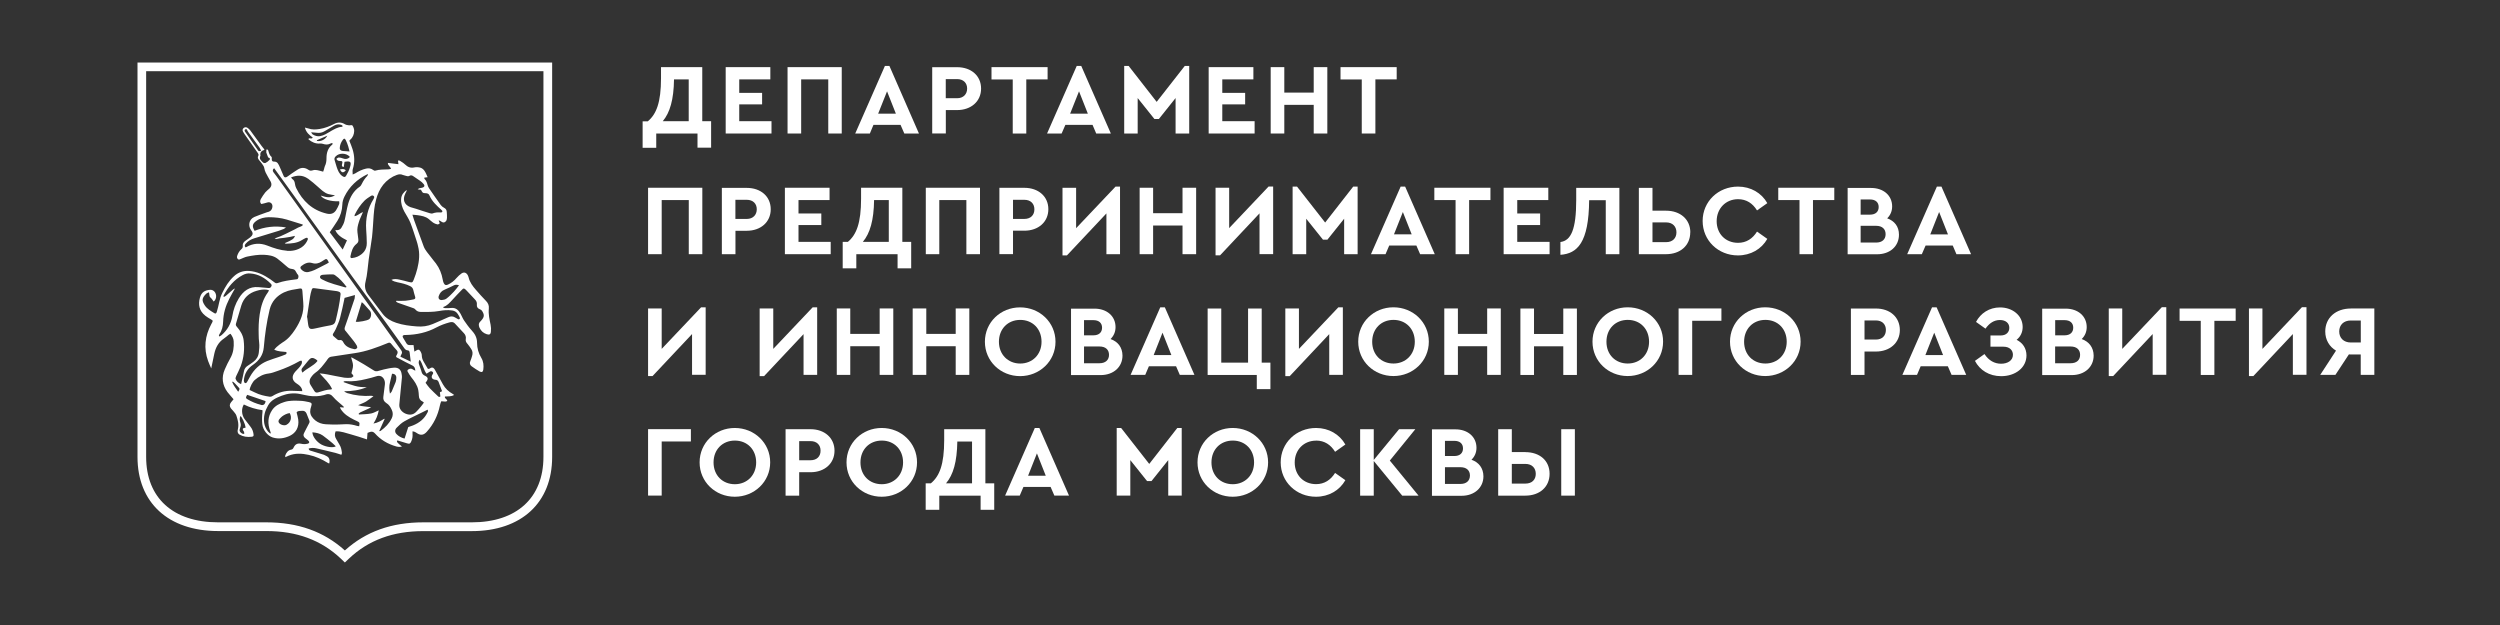 <svg width="200" height="50" viewBox="0 0 200 50" fill="none" xmlns="http://www.w3.org/2000/svg">
<rect x="0" y="0" width="200" height="50" fill="#333333" stroke="none"/>
<path d="M11 36.553C11 40.213 13.467 42.484 17.454 42.484H21.309C23.744 42.484 25.688 43.203 27.267 44.69L27.589 45L27.921 44.684C29.484 43.208 31.434 42.489 33.873 42.489H37.74C41.711 42.489 44.172 40.218 44.172 36.559V5H11V36.553ZM11.697 5.697H43.475V36.553C43.475 39.832 41.329 41.787 37.74 41.787H33.873C31.325 41.787 29.266 42.522 27.589 44.036C25.906 42.522 23.847 41.787 21.304 41.787H17.448C13.848 41.787 11.692 39.832 11.692 36.553V5.697H11.697Z" fill="white"/>
<path d="M16.386 25.23C16.539 25.355 16.708 25.448 16.877 25.552C17.04 25.639 17.045 25.655 16.964 25.818C16.947 25.857 16.92 25.889 16.904 25.927C16.397 26.875 16.277 27.861 16.648 28.879C16.713 29.064 16.8 29.244 16.898 29.473C16.985 29.037 17.062 28.672 17.143 28.302C17.252 27.801 17.476 27.376 17.917 27.082C18.058 26.984 18.189 26.869 18.32 26.761C18.347 26.739 18.391 26.723 18.44 26.701C18.581 26.891 18.69 27.093 18.695 27.311C18.723 27.773 18.668 28.231 18.429 28.65C18.265 28.944 18.113 29.244 17.982 29.554C17.704 30.192 17.786 30.812 18.2 31.368C18.347 31.564 18.516 31.733 18.685 31.94C18.625 32.01 18.543 32.103 18.478 32.19C18.352 32.353 18.352 32.501 18.472 32.669C18.521 32.74 18.598 32.8 18.657 32.876C18.744 32.996 18.864 33.105 18.908 33.241C19.028 33.601 19.126 33.96 19.028 34.352C18.984 34.505 19 34.668 19.158 34.766C19.458 34.94 19.79 34.984 20.133 34.94C20.286 34.919 20.302 34.88 20.28 34.722C20.253 34.516 20.182 34.325 20.052 34.156C19.888 33.949 19.73 33.742 19.572 33.53C19.322 33.187 19.295 32.691 19.507 32.359C19.975 32.593 20.471 32.74 20.999 32.816C20.999 32.882 21.005 32.925 20.999 32.963C20.961 33.279 20.95 33.601 20.983 33.927C21.026 34.39 21.402 34.87 21.822 35C22.306 35.147 22.769 35.066 23.21 34.853C23.657 34.63 23.946 34.194 23.858 33.557C23.831 33.372 23.777 33.198 23.728 32.991C23.831 32.844 24.006 32.882 24.169 32.865C24.332 32.849 24.457 32.925 24.523 33.083C24.594 33.268 24.664 33.454 24.741 33.628C24.784 33.726 24.768 33.791 24.719 33.878C24.577 34.129 24.463 34.39 24.321 34.652C24.24 34.804 24.283 34.924 24.392 35.027C24.474 35.098 24.561 35.153 24.643 35.224C24.784 35.349 24.768 35.468 24.583 35.501C24.43 35.539 24.25 35.539 24.098 35.501C23.809 35.441 23.619 35.529 23.494 35.795C23.455 35.877 23.412 35.948 23.303 35.97C23.047 36.013 22.911 36.198 22.824 36.427C22.807 36.465 22.824 36.514 22.824 36.574C22.933 36.525 23.009 36.487 23.09 36.454C23.619 36.242 24.158 36.269 24.692 36.389C25.253 36.509 25.765 36.743 26.249 37.048C26.271 37.064 26.309 37.064 26.347 37.07C26.396 36.814 26.364 36.601 26.113 36.481C26.048 36.454 25.988 36.411 25.917 36.383C25.579 36.275 25.242 36.176 24.904 36.073C24.806 36.046 24.708 36.035 24.692 35.882C24.899 35.822 25.106 35.822 25.296 35.866C25.808 35.975 26.32 36.111 26.832 36.231C26.985 36.269 27.142 36.334 27.311 36.383C27.328 36.324 27.355 36.28 27.355 36.236C27.328 36.008 27.289 35.779 27.164 35.583C27.066 35.43 26.99 35.267 26.892 35.115C26.772 34.924 26.761 34.733 26.848 34.505C27.284 34.483 27.676 34.646 28.09 34.755C28.509 34.864 28.912 35.011 29.359 35.153C29.375 34.962 29.386 34.793 29.402 34.63C29.468 34.603 29.533 34.581 29.593 34.559C29.746 34.505 29.878 34.541 29.991 34.668C30.454 35.191 31.026 35.523 31.695 35.714C31.837 35.752 31.973 35.773 32.158 35.719C32.055 35.637 31.973 35.578 31.908 35.512C31.837 35.441 31.739 35.381 31.755 35.262C31.782 35.245 31.799 35.234 31.815 35.24C32.066 35.311 32.316 35.392 32.567 35.468C32.763 35.529 32.823 35.496 32.904 35.305C32.986 35.115 33.024 34.908 33.002 34.701C32.997 34.641 33.002 34.581 33.002 34.505C33.193 34.521 33.302 34.624 33.427 34.695C33.652 34.826 33.863 34.802 34.059 34.624C34.086 34.597 34.119 34.565 34.146 34.537C34.691 33.933 35.028 33.236 35.192 32.441C35.214 32.321 35.257 32.212 35.295 32.108C35.48 32.087 35.649 32.19 35.78 32.065C35.764 31.912 35.546 31.896 35.595 31.722C35.84 31.695 36.085 31.744 36.33 31.596C36.286 31.558 36.259 31.537 36.221 31.515C35.889 31.33 35.617 31.079 35.437 30.752C35.23 30.387 35.039 30.017 34.832 29.652C34.68 29.364 34.565 29.342 34.32 29.511C34.315 29.516 34.293 29.511 34.233 29.511C34.124 29.32 33.988 29.113 33.874 28.901C33.792 28.754 33.748 28.607 33.743 28.433C33.743 28.307 33.683 28.177 33.612 28.073C33.531 27.948 33.449 27.948 33.318 28.029C33.275 28.057 33.22 28.078 33.149 28.128C33.128 27.942 33.106 27.79 33.084 27.605C32.975 27.605 32.872 27.599 32.774 27.605C32.665 27.61 32.583 27.567 32.523 27.479C32.425 27.327 32.333 27.169 32.245 27.017C32.175 26.886 32.207 26.82 32.365 26.799C32.392 26.793 32.431 26.799 32.463 26.799C33.329 26.782 34.162 26.603 34.925 26.189C35.257 26.015 35.6 25.889 35.96 25.791C36.107 25.753 36.254 25.742 36.373 25.862C36.624 26.129 36.875 26.39 37.114 26.657C37.234 26.788 37.299 26.946 37.261 27.136C37.234 27.283 37.299 27.403 37.403 27.512C37.512 27.637 37.61 27.79 37.702 27.931C37.822 28.106 37.828 28.296 37.762 28.498C37.719 28.623 37.691 28.748 37.632 28.874C37.544 29.059 37.593 29.206 37.74 29.309C37.947 29.456 38.16 29.603 38.378 29.723C38.547 29.81 38.645 29.745 38.666 29.56C38.704 29.238 38.683 28.923 38.503 28.628C38.285 28.264 38.165 27.866 38.165 27.43C38.165 26.995 37.98 26.695 37.708 26.401C37.495 26.172 37.321 25.916 37.141 25.66C37.022 25.492 36.951 25.296 36.853 25.116C36.689 24.827 36.493 24.604 36.117 24.637C35.949 24.653 35.774 24.653 35.606 24.653C35.562 24.653 35.519 24.626 35.464 24.61C35.464 24.593 35.459 24.571 35.459 24.56C35.78 24.462 35.971 24.217 36.188 23.989C36.439 23.716 36.689 23.444 36.951 23.183C37.081 23.041 37.12 23.052 37.261 23.177C37.305 23.215 37.343 23.259 37.381 23.302C37.577 23.515 37.773 23.727 37.975 23.934C38.1 24.059 38.171 24.185 38.149 24.37C38.127 24.555 38.214 24.68 38.4 24.746C38.465 24.767 38.53 24.816 38.568 24.876C38.764 25.192 38.754 25.361 38.492 25.65C38.47 25.671 38.449 25.699 38.427 25.72C38.274 25.867 38.28 26.036 38.361 26.221C38.481 26.472 38.661 26.646 38.928 26.733C39.14 26.804 39.249 26.761 39.271 26.543C39.293 26.358 39.287 26.162 39.249 25.982C39.162 25.557 39.058 25.127 39.107 24.686C39.135 24.419 39.037 24.228 38.857 24.049C38.585 23.771 38.329 23.482 38.073 23.188C37.817 22.894 37.583 22.595 37.49 22.197C37.474 22.132 37.446 22.072 37.419 22.012C37.299 21.805 37.125 21.745 36.929 21.87C36.782 21.968 36.651 22.099 36.532 22.23C36.335 22.464 36.107 22.643 35.834 22.769C35.671 22.84 35.578 22.812 35.497 22.643C35.459 22.556 35.431 22.458 35.415 22.355C35.333 21.887 35.159 21.456 34.87 21.07C34.745 20.901 34.603 20.754 34.489 20.585C34.277 20.291 34.01 20.04 33.885 19.686C33.64 18.995 33.384 18.314 33.133 17.622C33.084 17.492 33.046 17.35 32.992 17.176C33.166 17.192 33.302 17.198 33.433 17.219C33.732 17.263 34.037 17.317 34.288 17.514C34.413 17.611 34.522 17.726 34.647 17.808C34.751 17.873 34.859 17.927 34.979 17.949C35.039 17.965 35.126 17.927 35.17 17.878C35.192 17.857 35.143 17.769 35.121 17.709C35.115 17.682 35.099 17.66 35.094 17.628C35.181 17.644 35.241 17.677 35.301 17.726C35.448 17.829 35.551 17.829 35.671 17.699C35.731 17.633 35.753 17.524 35.758 17.432C35.764 17.279 35.753 17.121 35.742 16.969C35.736 16.805 35.671 16.691 35.513 16.615C35.415 16.566 35.322 16.484 35.257 16.397C34.941 15.961 34.642 15.52 34.337 15.079C34.288 14.998 34.233 14.91 34.211 14.812C34.162 14.627 34.108 14.453 33.961 14.311C33.945 14.295 33.945 14.251 33.939 14.213C34.026 14.197 34.108 14.191 34.211 14.175C34.124 13.99 34.064 13.816 33.961 13.669C33.89 13.56 33.765 13.456 33.645 13.418C33.492 13.375 33.313 13.358 33.16 13.391C32.85 13.462 32.627 13.369 32.403 13.157C32.278 13.037 32.131 12.95 31.984 12.857C31.957 12.835 31.897 12.841 31.837 12.841C31.853 12.944 31.859 13.015 31.875 13.135C31.581 13.097 31.309 13.064 31.031 13.031C31.015 13.249 31.238 13.32 31.281 13.511C31.2 13.527 31.134 13.549 31.069 13.549C30.715 13.565 30.361 13.549 30.018 13.652C29.969 13.669 29.893 13.631 29.844 13.592C29.675 13.467 29.49 13.44 29.283 13.489C28.972 13.56 28.695 13.696 28.428 13.865C28.379 13.892 28.319 13.914 28.215 13.963C28.215 13.789 28.188 13.647 28.221 13.538C28.395 12.999 28.368 12.465 28.204 11.937C28.139 11.708 28.036 11.496 27.948 11.262C27.965 11.24 27.986 11.202 28.014 11.18C28.232 10.995 28.324 10.744 28.335 10.483C28.34 10.341 28.286 10.189 28.215 10.069C28.155 9.96 28.019 10.042 27.916 10.025C27.807 10.009 27.687 9.998 27.594 9.938C27.306 9.764 27.023 9.764 26.729 9.916C26.364 10.107 25.977 10.254 25.569 10.319C25.269 10.368 24.964 10.385 24.664 10.276C24.583 10.249 24.501 10.232 24.392 10.205C24.49 10.597 24.746 10.81 25.018 11C24.931 11.164 24.768 11 24.681 11.104C24.681 11.126 24.675 11.147 24.686 11.153C24.942 11.37 25.236 11.507 25.59 11.485C25.672 11.479 25.754 11.485 25.825 11.507C26.031 11.572 26.222 11.594 26.418 11.49C26.483 11.463 26.549 11.425 26.609 11.474C26.609 11.496 26.614 11.501 26.614 11.512C26.598 11.534 26.592 11.556 26.576 11.572C26.233 11.844 26.119 12.22 26.119 12.645C26.119 12.863 26.097 13.086 25.988 13.293C25.95 13.375 25.944 13.467 25.917 13.549C25.901 13.609 25.879 13.669 25.852 13.734C25.677 13.691 25.514 13.631 25.361 13.609C25.253 13.592 25.127 13.587 25.024 13.625C24.882 13.674 24.779 13.663 24.659 13.576C24.403 13.402 24.12 13.38 23.842 13.549C23.668 13.652 23.499 13.778 23.33 13.886C23.199 13.974 23.08 14.077 22.949 14.153C22.862 14.202 22.753 14.219 22.698 14.094C22.59 13.848 22.486 13.603 22.377 13.353C22.279 13.146 22.208 12.912 21.909 12.928C21.784 12.934 21.74 12.846 21.74 12.732C21.74 12.667 21.756 12.579 21.718 12.547C21.566 12.422 21.522 12.253 21.473 12.079C21.451 11.991 21.402 11.931 21.31 11.97C21.304 12.073 21.304 12.166 21.304 12.204C21.364 12.351 21.402 12.46 21.451 12.596C21.446 12.596 21.473 12.601 21.5 12.612C21.609 12.65 21.625 12.737 21.549 12.803C21.462 12.901 21.353 12.977 21.239 13.037C21.195 13.059 21.076 13.037 21.043 12.999C20.901 12.852 20.7 12.721 20.836 12.454C20.787 12.204 20.901 12.073 21.13 11.997C21.135 11.997 21.146 11.97 21.152 11.959C21.081 11.861 20.999 11.768 20.923 11.67C20.623 11.256 20.329 10.842 20.019 10.428C19.959 10.347 19.872 10.276 19.785 10.216C19.676 10.151 19.54 10.178 19.469 10.26C19.382 10.358 19.398 10.456 19.453 10.554C19.491 10.624 19.54 10.695 19.583 10.761C19.921 11.245 20.259 11.73 20.607 12.215C20.656 12.291 20.716 12.367 20.667 12.46C20.585 12.59 20.64 12.694 20.716 12.797C20.798 12.901 20.89 12.993 20.966 13.108C21.037 13.217 21.13 13.326 21.141 13.445C21.184 13.712 21.31 13.925 21.435 14.143C21.511 14.262 21.576 14.387 21.642 14.507C21.762 14.725 21.729 14.921 21.544 15.09C21.435 15.194 21.31 15.281 21.223 15.39C21.092 15.558 20.972 15.733 20.869 15.918C20.803 16.038 20.77 16.185 20.907 16.321C21.059 16.283 21.223 16.256 21.375 16.201C21.625 16.114 21.838 16.299 21.789 16.577C21.762 16.746 21.669 16.887 21.495 16.942C21.408 16.969 21.32 16.985 21.239 17.023C20.939 17.132 20.634 17.236 20.34 17.361C19.877 17.568 19.855 18.102 20.084 18.407C20.28 18.663 20.248 18.804 19.986 19.011C19.866 19.109 19.741 19.18 19.627 19.267C19.485 19.37 19.393 19.501 19.42 19.686C19.436 19.795 19.382 19.872 19.3 19.942C19.148 20.084 19.044 20.258 18.979 20.454C18.941 20.558 18.951 20.645 19.028 20.727C19.109 20.803 19.18 20.748 19.256 20.721C19.431 20.656 19.6 20.558 19.785 20.525C20.226 20.438 20.672 20.362 21.13 20.384C21.506 20.405 21.871 20.454 22.181 20.683C22.415 20.857 22.639 21.059 22.862 21.249C22.96 21.331 23.047 21.418 23.156 21.467C23.281 21.527 23.445 21.505 23.548 21.576C23.651 21.647 23.701 21.805 23.777 21.914L23.793 21.93C23.896 22.017 23.891 22.137 23.853 22.246C23.826 22.355 23.722 22.344 23.635 22.355C23.15 22.415 22.671 22.48 22.208 22.643C22.121 22.671 22.056 22.665 21.98 22.605C21.86 22.507 21.734 22.415 21.604 22.328C21.097 21.985 20.553 21.718 19.921 21.674C19.463 21.647 19.06 21.783 18.723 22.093C18.309 22.469 18.031 22.921 17.791 23.417C17.672 23.651 17.595 23.901 17.541 24.157C17.492 24.424 17.416 24.686 17.345 24.942C17.301 25.089 17.241 25.116 17.133 25.045C16.855 24.871 16.566 24.713 16.375 24.419C16.141 24.054 16.13 23.858 16.501 23.493C16.55 23.444 16.631 23.422 16.713 23.384C16.773 23.537 16.708 23.695 16.838 23.803C16.942 23.891 17.013 24.016 17.094 24.125C17.394 23.896 17.34 23.384 17.024 23.226C16.958 23.199 16.877 23.177 16.811 23.183C16.397 23.221 16.119 23.357 15.994 23.814C15.842 24.359 15.934 24.865 16.408 25.241L16.386 25.23ZM20.629 12.008C20.313 11.55 19.992 11.087 19.676 10.635C19.616 10.554 19.507 10.439 19.616 10.358C19.747 10.26 19.779 10.445 19.828 10.521C20.139 10.946 20.444 11.376 20.754 11.801C20.803 11.871 20.841 11.964 20.896 12.051C20.749 12.122 20.683 12.095 20.629 12.013V12.008ZM19.055 31.341C18.87 31.068 18.69 30.85 18.576 30.567C18.592 30.551 18.614 30.54 18.625 30.524C18.685 30.573 18.744 30.622 18.794 30.671C18.881 30.769 18.968 30.867 19.06 30.959C19.191 31.106 19.202 31.101 19.055 31.341ZM19.649 34.205C19.567 34.232 19.502 34.249 19.442 34.27C19.382 34.396 19.485 34.461 19.523 34.548C19.545 34.592 19.529 34.652 19.54 34.712C19.48 34.706 19.414 34.712 19.365 34.684C19.169 34.559 19.12 34.439 19.213 34.227C19.262 34.096 19.289 33.971 19.235 33.824C19.153 33.59 19.169 33.432 19.235 33.279C19.36 33.361 19.61 33.906 19.654 34.205H19.649ZM19.295 30.736C19.066 30.638 18.919 30.507 18.848 30.311C18.826 30.251 18.87 30.159 18.897 30.083C19.017 29.816 19.153 29.571 19.256 29.298C19.512 28.623 19.578 27.915 19.491 27.213C19.442 26.81 19.224 26.456 18.951 26.145C18.881 26.064 18.843 25.993 18.881 25.878C19.028 25.399 19.158 24.914 19.305 24.441C19.496 23.825 19.916 23.439 20.531 23.264C20.803 23.183 21.076 23.134 21.359 23.177C21.402 23.183 21.446 23.204 21.522 23.226C21.484 23.292 21.462 23.352 21.424 23.401C21.043 23.923 20.874 24.517 20.776 25.143C20.694 25.682 20.678 26.221 20.694 26.766C20.7 26.978 20.7 27.191 20.732 27.403C20.77 27.675 20.732 27.948 20.705 28.209C20.667 28.525 20.509 28.77 20.264 28.95C20.122 29.059 19.97 29.162 19.817 29.26C19.654 29.364 19.551 29.505 19.518 29.696C19.453 30.034 19.371 30.355 19.289 30.731L19.295 30.736ZM20.89 32.392C20.498 32.294 20.128 32.141 19.779 31.929C19.649 31.847 19.649 31.803 19.774 31.586C20.259 31.749 20.749 31.918 21.244 32.087C21.228 32.315 21.092 32.446 20.89 32.397V32.392ZM27.638 26.461C27.856 26.733 28.085 27.011 28.297 27.283C28.384 27.403 28.471 27.518 28.547 27.654C28.575 27.714 28.596 27.817 28.564 27.85C28.52 27.899 28.422 27.953 28.357 27.937C27.997 27.866 27.649 27.741 27.469 27.387C27.398 27.245 27.317 27.169 27.137 27.213C27.099 27.218 27.039 27.196 27.006 27.174C26.897 27.087 26.794 26.989 26.69 26.902C26.62 26.837 26.603 26.771 26.652 26.69C26.723 26.57 26.805 26.456 26.859 26.33C26.985 26.036 27.126 25.748 27.202 25.443C27.344 24.92 27.447 24.392 27.567 23.831C27.812 23.765 28.079 23.689 28.395 23.602C28.379 23.722 28.39 23.809 28.368 23.891C28.183 24.441 27.992 24.991 27.807 25.546C27.736 25.753 27.66 25.965 27.589 26.172C27.551 26.281 27.562 26.379 27.633 26.466L27.638 26.461ZM28.46 25.748C28.613 25.236 28.776 24.724 28.94 24.174C29.01 24.234 29.059 24.261 29.092 24.299C29.261 24.484 29.435 24.675 29.599 24.865C29.751 25.04 29.702 25.426 29.517 25.546C29.375 25.65 28.695 25.78 28.46 25.742V25.748ZM26.489 26.015C26.07 26.085 25.65 26.183 25.242 26.27C24.779 26.374 24.697 26.33 24.637 25.851C24.615 25.699 24.599 25.541 24.577 25.388C24.572 25.388 24.561 25.388 24.555 25.383C24.637 24.833 24.719 24.283 24.806 23.727C24.833 23.558 24.871 23.39 24.926 23.221C24.969 23.057 25.008 23.036 25.176 23.057C25.77 23.128 26.369 23.21 26.957 23.292C27.017 23.297 27.066 23.33 27.121 23.341C27.219 23.379 27.251 23.439 27.246 23.547C27.175 24.266 27.017 24.974 26.848 25.671C26.788 25.878 26.696 25.971 26.494 26.009L26.489 26.015ZM27.622 22.992C27.017 22.807 26.396 22.682 25.83 22.382C25.726 22.333 25.596 22.284 25.601 22.153C25.607 22.012 25.765 21.985 25.868 21.979C26.124 21.952 26.391 21.952 26.652 21.952C26.701 21.952 26.761 21.99 26.805 22.017C27.164 22.268 27.453 22.589 27.731 22.959C27.665 22.987 27.633 23.003 27.622 22.997V22.992ZM26.07 21.14C25.77 21.293 25.476 21.451 25.166 21.598C25.013 21.669 24.844 21.723 24.675 21.761C24.447 21.81 24.256 21.718 24.104 21.554C24.006 21.451 24.006 21.364 24.109 21.282C24.354 21.091 24.637 20.944 24.948 21.037C25.247 21.135 25.498 21.075 25.743 20.917C25.786 20.89 25.825 20.868 25.868 20.835C26.119 20.667 26.157 20.672 26.309 20.999C26.227 21.048 26.157 21.102 26.075 21.14H26.07ZM24.664 28.852C24.86 28.601 24.997 28.574 25.269 28.748C25.307 28.77 25.334 28.797 25.367 28.819C25.372 28.825 25.383 28.846 25.394 28.884C25.078 29.288 24.566 29.451 24.196 29.81C24.087 29.614 24.093 29.532 24.218 29.391C24.365 29.217 24.517 29.032 24.664 28.846V28.852ZM23.973 29.353C23.864 29.5 23.722 29.609 23.608 29.75C23.308 30.11 23.352 30.447 23.755 30.698C23.929 30.807 24.076 30.927 24.152 31.123C24.174 31.172 24.174 31.232 24.18 31.292C23.886 31.275 23.619 31.27 23.363 31.264C22.796 31.242 22.274 31.39 21.789 31.689C21.729 31.727 21.647 31.749 21.582 31.738C21.163 31.678 20.76 31.586 20.384 31.395C20.242 31.324 20.106 31.264 19.97 31.199C19.997 30.948 20.204 30.546 20.389 30.393C20.705 30.121 21.059 29.93 21.489 29.881C21.74 29.854 21.98 29.75 22.225 29.669C22.835 29.462 23.417 29.2 23.973 28.884C24 28.868 24.033 28.863 24.071 28.857C24.087 28.857 24.098 28.863 24.136 28.863C24.207 29.07 24.076 29.217 23.967 29.364L23.973 29.353ZM22.927 33.982C22.731 34.085 22.366 33.976 22.29 33.769C22.268 33.72 22.285 33.628 22.312 33.584C22.388 33.486 22.464 33.394 22.562 33.317C22.736 33.187 22.938 33.083 23.172 33.045C23.39 33.399 23.243 33.818 22.927 33.976V33.982ZM26.865 35.703C26.658 35.844 26.102 35.768 25.71 35.561C25.329 35.354 24.997 34.913 24.991 34.586C25.291 34.608 25.579 34.668 25.819 34.837C26.091 35.027 26.331 35.24 26.592 35.447C26.69 35.528 26.777 35.616 26.865 35.703ZM28.738 34.102C28.689 34.096 28.629 34.085 28.575 34.074C28.286 33.987 28.003 33.927 27.698 33.933C27.306 33.949 26.925 33.976 26.538 33.96C26.227 33.944 25.912 33.965 25.612 33.851C25.334 33.748 25.111 33.573 24.942 33.328C24.768 33.072 24.795 32.789 24.893 32.522C24.964 32.294 24.953 32.223 24.719 32.168C24.49 32.119 24.25 32.07 24.011 32.065C23.586 32.048 23.156 32.027 22.742 32.163C22.361 32.283 22.007 32.457 21.773 32.8C21.413 33.339 21.397 33.9 21.62 34.499C21.636 34.548 21.647 34.603 21.664 34.646C21.647 34.663 21.636 34.668 21.62 34.684C21.56 34.624 21.489 34.581 21.435 34.516C21.103 34.096 21.059 33.606 21.168 33.111C21.217 32.876 21.331 32.648 21.446 32.435C21.68 32.01 22.105 31.825 22.524 31.662C23.003 31.477 23.494 31.417 24 31.52C24.245 31.569 24.479 31.629 24.719 31.667C25.122 31.727 25.52 31.711 25.917 31.607C25.955 31.602 25.999 31.586 26.037 31.569C26.304 31.471 26.494 31.553 26.674 31.776C26.881 32.021 27.142 32.212 27.382 32.43C27.426 32.473 27.469 32.517 27.513 32.555C27.507 32.571 27.491 32.593 27.485 32.604C27.398 32.599 27.311 32.588 27.197 32.577C27.224 32.642 27.235 32.686 27.257 32.724C27.513 33.127 27.905 33.372 28.324 33.579C28.395 33.617 28.471 33.655 28.542 33.682C28.776 33.791 28.787 33.808 28.733 34.102H28.738ZM31.33 33.475C31.134 33.889 30.819 34.194 30.454 34.467C30.437 34.483 30.41 34.483 30.334 34.494C30.486 34.14 30.628 33.835 30.77 33.524C30.764 33.519 30.748 33.503 30.742 33.497C30.612 33.579 30.475 33.666 30.339 33.731C30.198 33.797 30.045 33.857 29.876 33.884C30.094 33.552 30.23 33.203 30.301 32.827C30.089 32.914 29.898 33.04 29.691 33.078C29.375 33.138 29.043 33.138 28.716 33.16C28.711 33.138 28.7 33.121 28.689 33.1C28.733 33.062 28.771 33.013 28.82 32.991C29.049 32.882 29.283 32.778 29.517 32.675C29.561 32.653 29.599 32.631 29.691 32.577C29.473 32.55 29.299 32.533 29.141 32.511C28.978 32.495 28.82 32.473 28.651 32.413C28.863 32.315 29.087 32.239 29.283 32.125C29.479 32.005 29.648 31.858 29.876 31.7C29.789 31.678 29.746 31.662 29.707 31.662C29.054 31.711 28.406 31.64 27.78 31.45C27.692 31.422 27.611 31.368 27.524 31.302C28.155 31.297 28.765 31.221 29.348 30.97C29.027 30.976 28.711 30.965 28.395 30.872C28.096 30.785 27.791 30.687 27.496 30.573V30.513C27.556 30.507 27.605 30.486 27.665 30.491C28.226 30.54 28.76 30.453 29.299 30.322C29.566 30.257 29.827 30.197 30.083 30.11C30.612 29.925 30.84 30.409 30.791 30.758C30.748 31.09 30.71 31.428 30.666 31.76C30.639 31.972 30.726 32.125 30.9 32.239C31.118 32.364 31.243 32.571 31.341 32.789C31.45 33.007 31.445 33.247 31.336 33.475H31.33ZM31.2 30.589C31.26 30.36 31.309 30.132 31.363 29.897C31.554 29.892 31.706 30.006 31.706 30.213C31.706 30.322 31.69 30.447 31.657 30.551C31.559 30.807 31.45 31.063 31.336 31.324C31.314 31.373 31.265 31.411 31.194 31.488C31.129 31.155 31.123 30.878 31.2 30.589ZM34.19 33.013C33.945 33.514 33.542 33.829 33.035 34.036C32.915 34.085 32.79 34.123 32.659 34.167C32.561 34.467 32.469 34.772 32.365 35.087C32.098 35.017 31.886 34.902 31.717 34.722C31.576 34.575 31.576 34.368 31.739 34.211C31.924 34.025 32.12 33.835 32.343 33.709C32.812 33.443 33.307 33.225 33.792 32.98C33.934 32.914 34.064 32.849 34.206 32.773C34.271 32.876 34.228 32.942 34.19 33.018V33.013ZM33.58 28.781C33.825 29.124 33.874 29.554 34.119 29.897C34.217 29.837 34.288 29.794 34.364 29.745C34.451 29.68 34.533 29.685 34.609 29.75C34.674 29.816 34.658 29.881 34.609 29.946C34.456 30.164 34.549 30.366 34.843 30.382C34.968 30.387 35.039 30.447 35.088 30.556C35.175 30.801 35.273 31.041 35.366 31.297C35.317 31.319 35.257 31.346 35.192 31.379C35.208 31.488 35.214 31.607 35.23 31.716C35.143 31.798 35.077 31.738 35.017 31.678C34.805 31.471 34.582 31.275 34.386 31.063C34.26 30.932 34.168 30.785 34.043 30.622C34.081 30.573 34.108 30.54 34.13 30.502C34.271 30.306 34.233 30.17 34.005 30.066C33.874 30.006 33.776 29.925 33.732 29.772C33.689 29.581 33.602 29.407 33.542 29.211C33.498 29.081 33.444 28.923 33.591 28.77L33.58 28.781ZM32.997 29.244C33.16 29.326 33.209 29.451 33.226 29.658C33.144 29.62 33.1 29.598 33.057 29.571C32.932 29.473 32.806 29.467 32.676 29.549C32.589 29.598 32.567 29.669 32.627 29.756C32.714 29.897 32.79 30.044 32.894 30.17C33.144 30.48 33.378 30.796 33.46 31.199C33.487 31.352 33.503 31.509 33.509 31.662C33.514 31.88 33.612 32.038 33.808 32.125C33.836 32.141 33.857 32.163 33.912 32.206C33.825 32.326 33.743 32.452 33.645 32.56C33.525 32.702 33.411 32.833 33.28 32.963C33.03 33.209 32.73 33.214 32.436 33.089C32.158 32.969 31.913 32.708 31.946 32.359C31.968 32.147 31.984 31.934 32.006 31.722C32.055 31.215 32.104 30.709 32.153 30.202C32.158 30.121 32.153 30.039 32.136 29.957C32.093 29.592 31.902 29.396 31.532 29.413C31.254 29.429 30.982 29.494 30.71 29.554C30.535 29.592 30.366 29.658 30.187 29.696C30.105 29.712 30.002 29.696 29.931 29.652C29.653 29.489 29.386 29.309 29.114 29.146C28.798 28.955 28.477 28.781 28.15 28.601C28.134 28.596 28.106 28.601 28.09 28.596C28.139 28.808 28.237 29.015 28.242 29.222C28.248 29.429 28.161 29.636 28.112 29.859C28.128 29.881 28.172 29.908 28.194 29.946C28.232 29.995 28.291 30.088 28.275 30.099C28.226 30.148 28.15 30.208 28.085 30.219C27.91 30.235 27.72 30.241 27.54 30.213C27.093 30.142 26.652 30.039 26.211 29.957C26.004 29.919 25.797 29.887 25.574 29.87C25.933 30.268 26.331 30.622 26.56 31.106C26.538 31.128 26.516 31.155 26.5 31.155C26.135 31.155 25.792 31.297 25.449 31.39C25.318 31.428 25.231 31.406 25.155 31.292C25.051 31.128 24.959 30.97 24.855 30.812C24.681 30.535 24.784 30.29 24.964 30.072C25.051 29.968 25.138 29.876 25.253 29.799C25.612 29.554 25.846 29.211 26.108 28.879C26.168 28.797 26.217 28.71 26.282 28.645C26.326 28.596 26.402 28.558 26.467 28.541C27.099 28.438 27.731 28.345 28.368 28.253C29.299 28.122 30.176 27.79 31.042 27.436C31.151 27.392 31.216 27.409 31.292 27.501C31.434 27.675 31.57 27.844 31.728 28.008C31.831 28.117 31.831 28.22 31.766 28.34C31.646 28.552 31.657 28.558 31.87 28.661C32.245 28.868 32.627 29.064 33.008 29.249L32.997 29.244ZM35.105 23.673C35.186 23.439 35.322 23.27 35.573 23.172C35.829 23.068 36.079 22.938 36.33 22.818C36.443 22.767 36.573 22.769 36.722 22.823C36.575 23.008 36.455 23.183 36.308 23.335C36.123 23.531 35.932 23.727 35.72 23.885C35.617 23.967 35.464 23.994 35.333 24.005C35.126 24.005 35.039 23.858 35.105 23.667V23.673ZM30.012 16.31C30.181 15.39 30.584 14.589 31.45 14.121C31.548 14.072 31.646 14.039 31.744 13.995C31.908 13.935 32.06 13.919 32.224 13.995C32.311 14.034 32.414 14.039 32.512 14.077C32.594 14.104 32.665 14.115 32.746 14.072C32.872 13.99 32.975 14.028 33.084 14.11C33.253 14.235 33.444 14.344 33.612 14.469C33.716 14.54 33.803 14.622 33.885 14.72C34.005 14.85 33.956 14.965 33.787 15.014C33.705 15.036 33.623 15.041 33.542 15.063C33.503 15.068 33.482 15.101 33.416 15.145C33.487 15.161 33.525 15.166 33.569 15.172C33.607 15.177 33.651 15.177 33.672 15.177C33.732 15.275 33.77 15.373 33.841 15.422C33.917 15.466 34.026 15.444 34.119 15.46C34.168 15.466 34.228 15.488 34.271 15.52C34.309 15.547 34.337 15.591 34.358 15.64C34.565 16.119 34.941 16.457 35.312 16.789C35.333 16.811 35.355 16.833 35.377 16.86C35.382 16.876 35.382 16.887 35.393 16.909C35.371 17.007 35.29 16.996 35.219 16.996C35.012 16.98 34.816 16.996 34.614 17.072C34.549 17.1 34.451 17.078 34.38 17.056C34.015 16.947 33.645 16.822 33.28 16.702C33.133 16.659 32.981 16.62 32.834 16.571C32.343 16.386 32.185 15.983 32.42 15.498C32.458 15.417 32.501 15.335 32.539 15.253C32.539 15.248 32.534 15.237 32.518 15.21C32.289 15.384 32.12 15.586 32.093 15.885C32.055 16.261 32.175 16.599 32.343 16.92C32.507 17.219 32.708 17.508 32.834 17.829C33.024 18.309 33.171 18.804 33.335 19.294C33.378 19.419 33.411 19.545 33.438 19.675C33.602 20.285 33.536 20.89 33.389 21.483C33.318 21.783 33.215 22.077 33.1 22.371C33.002 22.616 32.97 22.622 32.703 22.556C32.447 22.491 32.196 22.415 31.94 22.366C31.733 22.322 31.521 22.295 31.314 22.387C31.461 22.507 31.63 22.54 31.804 22.584C32.147 22.654 32.496 22.731 32.817 22.894C32.943 22.959 33.024 23.047 33.062 23.188C33.106 23.373 33.149 23.553 33.209 23.733C33.253 23.858 33.209 23.929 33.09 23.951C32.877 23.994 32.654 24.038 32.436 24.059C32.191 24.081 31.946 24.065 31.701 24.065C31.695 24.081 31.684 24.103 31.679 24.114C31.723 24.152 31.766 24.196 31.821 24.217C32.245 24.37 32.676 24.511 33.1 24.664C33.149 24.68 33.198 24.724 33.231 24.762C33.34 24.887 33.476 24.953 33.645 24.953C34.135 24.958 34.631 24.969 35.121 24.882C35.464 24.816 35.818 24.784 36.178 24.838C36.373 24.865 36.515 24.958 36.619 25.116C36.678 25.214 36.744 25.312 36.787 25.415C36.804 25.443 36.787 25.503 36.766 25.524C36.744 25.546 36.684 25.552 36.657 25.541C36.57 25.497 36.482 25.443 36.401 25.394C36.227 25.29 36.058 25.29 35.862 25.377C35.448 25.568 35.039 25.742 34.62 25.922C34.206 26.096 33.792 26.151 33.34 26.113C32.779 26.069 32.229 26.004 31.695 25.824C31.27 25.682 30.878 25.465 30.601 25.094C30.209 24.588 29.822 24.07 29.441 23.558C29.212 23.248 29.147 22.91 29.245 22.529C29.392 21.957 29.413 21.358 29.495 20.77C29.577 20.166 29.68 19.567 29.762 18.968C29.8 18.69 29.805 18.407 29.833 18.129C29.876 17.497 29.898 16.887 30.007 16.294L30.012 16.31ZM29.909 15.694C29.969 15.765 29.925 15.847 29.882 15.923C29.413 16.675 29.234 17.497 29.294 18.369C29.315 18.728 29.343 19.087 29.343 19.447C29.348 19.975 29.054 20.323 28.591 20.536C28.46 20.596 28.313 20.623 28.166 20.645C28.068 20.661 28.014 20.601 28.036 20.498C28.117 20.122 28.204 19.757 28.526 19.507C28.656 19.403 28.689 19.294 28.667 19.142C28.64 18.957 28.618 18.766 28.596 18.581C28.558 18.303 28.624 18.036 28.705 17.78C28.776 17.53 28.901 17.296 29 17.051C29.016 17.023 29.021 16.991 29.038 16.963C28.793 17.045 28.635 17.252 28.362 17.296C28.368 17.236 28.368 17.192 28.384 17.165C28.591 16.751 28.847 16.364 29.168 16.043C29.315 15.902 29.49 15.793 29.659 15.684C29.74 15.624 29.833 15.607 29.909 15.7V15.694ZM29.381 13.935C29.381 13.935 29.408 13.941 29.446 13.952C29.424 13.995 29.408 14.039 29.386 14.072C29.201 14.257 29.065 14.464 28.951 14.698C28.912 14.785 28.852 14.883 28.782 14.932C28.291 15.264 28.019 15.749 27.856 16.294C27.725 16.751 27.671 17.225 27.556 17.688C27.507 17.878 27.409 18.069 27.3 18.238C27.213 18.379 27.044 18.434 26.821 18.412C26.925 18.646 27.072 18.793 27.235 18.919C27.387 19.044 27.578 19.125 27.758 19.229C27.649 19.458 27.54 19.697 27.415 19.964C27.05 19.479 26.701 19.017 26.38 18.581C26.598 18.26 26.799 17.971 26.99 17.671C27.24 17.274 27.371 16.833 27.387 16.364C27.393 16.136 27.458 15.929 27.556 15.727C27.954 14.921 28.58 14.333 29.386 13.941L29.381 13.935ZM27.186 12.879C27.393 12.879 27.42 12.917 27.371 13.113C27.344 13.233 27.311 13.326 27.502 13.364C27.524 13.222 27.54 13.086 27.562 12.944C28.041 12.863 28.128 12.944 28.003 13.364C27.938 13.598 27.829 13.821 27.703 14.034C27.616 14.197 27.535 14.186 27.382 14.083C27.131 13.908 27.028 13.636 26.936 13.364C26.87 13.189 26.837 12.999 26.772 12.819C26.729 12.688 26.767 12.601 26.854 12.509C27.142 12.209 27.72 12.231 27.992 12.552C27.85 12.721 27.633 12.759 27.426 12.672C27.322 12.629 27.213 12.601 27.104 12.601C27.039 12.601 26.974 12.667 26.908 12.705C26.974 12.846 27.072 12.879 27.197 12.879H27.186ZM27.665 11.218C27.747 11.381 27.807 11.55 27.861 11.719C27.899 11.839 27.927 11.964 27.965 12.117C27.747 12.1 27.584 12.095 27.42 12.079C27.235 12.057 27.153 11.948 27.186 11.768C27.213 11.561 27.289 11.37 27.415 11.202C27.518 11.06 27.584 11.055 27.665 11.218ZM25.367 11.278C25.367 11.278 25.351 11.24 25.345 11.218C25.617 11.098 25.89 10.984 26.189 10.853C26.02 11.164 25.683 11.332 25.367 11.278ZM26.434 10.515C26.168 10.663 25.922 10.837 25.612 10.891C25.383 10.929 25.187 10.864 25.002 10.744C24.964 10.717 24.942 10.663 24.893 10.581C25.062 10.597 25.193 10.603 25.318 10.619C25.569 10.657 25.786 10.614 25.999 10.477C26.249 10.33 26.5 10.183 26.739 10.042C26.925 9.938 27.115 9.922 27.311 9.993C27.349 10.009 27.377 10.042 27.42 10.08C27.398 10.118 27.377 10.145 27.36 10.145C27.006 10.162 26.723 10.352 26.429 10.51L26.434 10.515ZM24.632 14.284C24.92 14.491 25.182 14.725 25.449 14.959C25.699 15.177 25.928 15.417 26.249 15.52C26.413 15.569 26.587 15.586 26.799 15.624C26.603 15.744 26.418 15.793 26.233 15.776C26.042 15.771 25.857 15.694 25.661 15.646C25.825 15.934 26.434 16.13 27.137 16.103C27.137 16.179 27.159 16.266 27.131 16.332C27.061 16.5 26.979 16.675 26.875 16.833C26.701 17.089 26.451 17.165 26.14 17.089C24.98 16.816 24.207 16.081 23.695 15.046C23.646 14.943 23.613 14.834 23.597 14.714C23.575 14.551 23.532 14.415 23.385 14.322C23.346 14.3 23.336 14.251 23.287 14.191C23.771 14.001 24.218 13.995 24.632 14.29V14.284ZM21.936 13.462C22.11 13.707 22.279 13.93 22.448 14.17C23.564 15.722 24.681 17.263 25.797 18.815C26.592 19.915 27.382 21.021 28.177 22.121C29.016 23.281 29.865 24.435 30.715 25.59C31.243 26.325 31.782 27.055 32.3 27.795C32.382 27.915 32.463 28.024 32.621 28.029C32.73 28.035 32.768 28.128 32.774 28.22C32.801 28.438 32.823 28.656 32.861 28.933C32.567 28.792 32.311 28.667 32.033 28.536C32.06 28.465 32.077 28.405 32.104 28.362C32.191 28.236 32.175 28.128 32.082 28.002C31.51 27.207 30.944 26.407 30.372 25.611C29.61 24.539 28.836 23.471 28.074 22.398C27.447 21.532 26.826 20.667 26.2 19.79C24.85 17.9 23.494 16.021 22.143 14.132C22.056 14.012 21.969 13.897 21.876 13.778C21.794 13.658 21.805 13.565 21.925 13.462H21.936ZM22.971 20.062C22.41 20.019 21.898 19.85 21.375 19.643C20.809 19.425 20.253 19.452 19.714 19.763C19.692 19.779 19.67 19.779 19.643 19.79C19.54 19.681 19.578 19.583 19.66 19.49C19.845 19.278 20.073 19.147 20.335 19.066C20.994 18.869 21.658 18.668 22.312 18.461C22.442 18.418 22.579 18.363 22.704 18.314C22.753 18.292 22.791 18.254 22.878 18.194C21.98 18.042 21.174 18.151 20.367 18.466C20.15 18.091 20.182 17.906 20.515 17.666C20.809 17.454 21.146 17.388 21.489 17.377C21.974 17.377 22.459 17.426 22.927 17.562C23.352 17.688 23.771 17.818 24.196 17.955C24.212 17.96 24.218 17.976 24.24 17.998C24.12 18.14 23.94 18.145 23.799 18.232C23.657 18.32 23.504 18.385 23.357 18.461C23.205 18.543 23.047 18.613 22.895 18.69C22.747 18.761 22.6 18.831 22.448 18.897C22.295 18.957 22.127 19.006 21.969 19.087C22.099 19.153 22.225 19.093 22.35 19.071C22.491 19.049 22.628 19.033 22.769 19.022C22.911 19 23.047 18.984 23.183 18.957C23.314 18.935 23.45 18.897 23.597 18.869C23.521 19.104 23.379 19.202 22.78 19.452C22.818 19.474 22.845 19.496 22.867 19.496C23.314 19.479 23.755 19.458 24.152 19.207C24.256 19.142 24.365 19.082 24.474 19.033C24.512 19.017 24.583 19.017 24.605 19.038C24.626 19.066 24.632 19.136 24.621 19.169C24.517 19.419 24.354 19.632 24.136 19.779C23.782 20.013 23.395 20.095 22.965 20.068L22.971 20.062ZM22.742 23.384C23.134 23.199 23.543 23.155 23.962 23.085C24.136 23.057 24.174 23.101 24.191 23.281C24.212 23.591 24.234 23.907 24.261 24.212C24.338 25.018 24.033 25.709 23.608 26.363C23.336 26.777 23.036 27.142 22.6 27.398C22.431 27.501 22.285 27.632 22.132 27.757C22.072 27.806 22.023 27.877 21.936 27.97C22.274 28.144 22.606 28.117 22.905 28.16C22.954 28.269 22.911 28.329 22.824 28.367C22.649 28.433 22.47 28.509 22.295 28.563C21.985 28.672 21.669 28.759 21.37 28.884C20.765 29.135 20.324 29.56 20.008 30.121C19.932 30.262 19.855 30.393 19.779 30.535C19.736 30.605 19.676 30.687 19.589 30.638C19.545 30.611 19.507 30.513 19.507 30.453C19.545 29.908 19.796 29.489 20.242 29.184C20.732 28.846 21.048 28.4 21.103 27.79C21.19 26.777 21.331 25.764 21.571 24.767C21.734 24.114 22.137 23.667 22.742 23.379V23.384ZM17.541 26.755C17.759 26.445 17.84 26.096 17.851 25.731C17.868 25.083 18.047 24.484 18.336 23.918C18.478 23.64 18.63 23.373 18.799 23.074C18.734 23.112 18.69 23.123 18.652 23.155C18.461 23.324 18.271 23.493 18.08 23.656C18.037 23.695 17.977 23.722 17.895 23.765C17.89 23.7 17.879 23.662 17.89 23.64C18.249 22.959 18.717 22.377 19.42 22.006C19.61 21.903 19.812 21.859 20.014 21.876C20.667 21.919 21.206 22.235 21.658 22.692C21.718 22.752 21.762 22.818 21.707 22.91C21.658 23.008 21.587 23.057 21.473 23.041C21.201 23.014 20.934 22.992 20.667 22.97C19.948 22.91 19.469 23.281 19.109 23.858C18.837 24.299 18.668 24.778 18.587 25.285C18.483 25.9 18.189 26.407 17.721 26.815C17.672 26.859 17.601 26.886 17.552 26.919C17.535 26.902 17.525 26.88 17.508 26.869C17.514 26.831 17.525 26.799 17.546 26.761L17.541 26.755Z" fill="white"/>
<path d="M27.665 13.627C27.534 13.485 27.376 13.518 27.196 13.556C27.327 13.834 27.469 13.856 27.665 13.627Z" fill="white"/>
<path d="M52.494 10.681H55.8V11.814H56.889V9.695H56.181V5.371H52.881V6.253C52.881 8.203 52.505 9.14 51.824 9.706H51.41V11.825H52.499V10.686H52.494V10.681ZM53.921 6.351H55.097V9.695H53.022C53.594 9.014 53.899 7.974 53.921 6.351Z" fill="white"/>
<path d="M61.725 9.695H59.139V8.35H60.968V7.43H59.139V6.351H61.627V5.371H58.055V10.681H61.72V9.695H61.725Z" fill="white"/>
<path d="M64.093 6.351H66.261V10.681H67.339V5.371H63.004V10.681H64.093V6.351Z" fill="white"/>
<path d="M69.872 9.99H72.045L72.345 10.681H73.516L71.152 5.273H70.793L68.418 10.681H69.589L69.877 9.99H69.872ZM70.961 7.299L71.669 9.091H70.253L70.967 7.299H70.961Z" fill="white"/>
<path d="M75.661 8.806H76.57C77.687 8.806 78.487 8.109 78.487 7.085C78.487 6.061 77.692 5.375 76.57 5.375H74.577V10.679H75.666V8.806H75.661ZM75.661 6.328H76.57C77.077 6.328 77.371 6.644 77.371 7.085C77.371 7.526 77.077 7.858 76.57 7.858H75.661V6.328Z" fill="white"/>
<path d="M81.014 10.681H82.103V6.351H83.808V5.371H79.32V6.357H81.019V10.686L81.014 10.681Z" fill="white"/>
<path d="M84.93 10.681L85.23 9.99H87.403L87.697 10.681H88.868L86.499 5.273H86.139L83.765 10.681H84.925H84.93ZM86.319 7.299L87.027 9.091H85.611L86.324 7.299H86.319Z" fill="white"/>
<path d="M91.014 7.844L92.354 9.521H92.708L94.047 7.844V10.681H95.137V5.273H94.783L92.533 8.149L90.29 5.273H89.936V10.681H91.014V7.844Z" fill="white"/>
<path d="M100.369 9.695H97.783V8.35H99.612V7.43H97.783V6.351H100.271V5.371H96.693V10.681H100.369V9.695Z" fill="white"/>
<path d="M102.744 8.388H105.097V10.681H106.186V5.371H105.097V7.408H102.744V5.371H101.655V10.681H102.744V8.388Z" fill="white"/>
<path d="M108.941 10.681H110.031V6.351H111.735V5.371H107.242V6.357H108.941V10.686V10.681Z" fill="white"/>
<path d="M56.186 20.335V15.02H51.846V20.335H52.935V16.005H55.102V20.335H56.192H56.186Z" fill="white"/>
<path d="M58.832 18.462H59.741C60.858 18.462 61.658 17.765 61.658 16.741C61.658 15.717 60.863 15.031 59.741 15.031H57.748V20.335H58.837V18.462H58.832ZM58.832 15.984H59.741C60.248 15.984 60.542 16.3 60.542 16.741C60.542 17.182 60.248 17.515 59.741 17.515H58.832V15.984Z" fill="white"/>
<path d="M66.462 19.349H63.88V18.004H65.705V17.078H63.88V16.005H66.364V15.02H62.791V20.335H66.456V19.349H66.462Z" fill="white"/>
<path d="M68.5 20.335H71.806V21.468H72.895V19.349H72.187V15.02H68.886V15.896C68.886 17.846 68.511 18.783 67.83 19.349H67.416V21.468H68.505V20.335H68.5ZM69.927 16.005H71.103V19.349H69.028C69.6 18.668 69.905 17.628 69.927 16.005Z" fill="white"/>
<path d="M75.143 16.005H77.31V20.335H78.4V15.02H74.064V20.335H75.143V16.005Z" fill="white"/>
<path d="M81.951 15.025H79.952V20.33H81.041V18.456H81.951C83.067 18.456 83.868 17.759 83.868 16.735C83.868 15.712 83.067 15.025 81.951 15.025ZM81.951 17.514H81.041V15.984H81.951C82.457 15.984 82.751 16.3 82.751 16.741C82.757 17.198 82.457 17.514 81.951 17.514Z" fill="white"/>
<path d="M86.089 15.026H85V20.433H85.354L88.513 17.073V20.335H89.602V14.928H89.243L86.089 18.255V15.02V15.026Z" fill="white"/>
<path d="M94.602 17.056H92.249V15.02H91.171V20.335H92.249V18.042H94.602V20.335H95.691V15.02H94.602V17.056Z" fill="white"/>
<path d="M98.333 18.255V15.02H97.244V20.428H97.604L100.762 17.068V20.33H101.852V14.922H101.487L98.333 18.249V18.255Z" fill="white"/>
<path d="M106.012 17.803L103.763 14.928H103.409V20.335H104.498V17.498L105.838 19.175H106.192L107.532 17.498V20.335H108.61V14.928H108.256L106.012 17.803Z" fill="white"/>
<path d="M110.843 20.335L111.137 19.644H113.31L113.61 20.335H114.781L112.412 14.928H112.052L109.678 20.335H110.838H110.843ZM112.226 16.954L112.934 18.745H111.519L112.232 16.954H112.226Z" fill="white"/>
<path d="M116.441 20.335H117.53V16.005H119.235V15.02H114.747V16.005H116.446V20.335H116.441Z" fill="white"/>
<path d="M123.967 19.349H121.38V18.004H123.21V17.078H121.38V16.005H123.864V15.02H120.291V20.335H123.967V19.349Z" fill="white"/>
<path d="M128.461 20.335H129.55V15.031H126.097V16.017C126.097 18.337 125.684 19.257 124.834 19.361V20.385C126.179 20.287 127.105 19.431 127.132 16.017H128.461V20.335Z" fill="white"/>
<path d="M135.226 18.587C135.226 17.558 134.431 16.856 133.287 16.856H132.198V15.031H131.108V20.335H133.281C134.42 20.335 135.22 19.644 135.22 18.587H135.226ZM133.287 19.372H132.198V17.792H133.287C133.815 17.792 134.115 18.125 134.115 18.587C134.115 19.05 133.815 19.372 133.287 19.372Z" fill="white"/>
<path d="M139.032 20.433C140.061 20.433 140.922 19.927 141.385 19.11L140.562 18.527C140.208 19.094 139.707 19.426 139.043 19.426C138.052 19.426 137.333 18.713 137.333 17.694C137.333 16.676 138.063 15.935 139.043 15.935C139.713 15.935 140.214 16.267 140.562 16.834L141.385 16.251C140.922 15.434 140.061 14.928 139.043 14.928C137.458 14.928 136.211 16.12 136.211 17.678C136.211 19.235 137.453 20.433 139.032 20.433Z" fill="white"/>
<path d="M142.261 16.005H143.96V20.335H145.038V16.005H146.743V15.02H142.261V16.005Z" fill="white"/>
<path d="M151.917 18.773C151.917 18.119 151.557 17.673 150.975 17.466C151.225 17.221 151.372 16.9 151.372 16.513C151.372 15.636 150.675 15.037 149.689 15.037H147.811V20.341H150.174C151.203 20.341 151.917 19.693 151.917 18.778V18.773ZM148.851 15.957H149.602C150.049 15.957 150.294 16.192 150.294 16.562C150.294 16.932 150.049 17.172 149.602 17.172H148.851V15.957ZM148.851 19.405V18.065H150.092C150.572 18.065 150.849 18.321 150.849 18.735C150.849 19.149 150.572 19.405 150.092 19.405H148.851Z" fill="white"/>
<path d="M154.951 14.928L152.576 20.335H153.747L154.047 19.644H156.22L156.514 20.335H157.685L155.316 14.928H154.945H154.951ZM154.422 18.751L155.13 16.959L155.838 18.751H154.428H154.422Z" fill="white"/>
<path d="M56.453 29.992V24.584H56.088L52.935 27.911V24.677H51.846V30.084H52.205L55.364 26.724V29.986H56.453V29.992Z" fill="white"/>
<path d="M60.772 24.682V30.09H61.126L64.284 26.73V29.992H65.373V24.584H65.014L61.861 27.911V24.677H60.772V24.682Z" fill="white"/>
<path d="M68.021 27.698H70.373V29.991H71.463V24.676H70.373V26.712H68.021V24.676H66.942V29.991H68.021V27.698Z" fill="white"/>
<path d="M77.545 29.991V24.676H76.456V26.712H74.103V24.676H73.014V29.991H74.103V27.698H76.456V29.991H77.545Z" fill="white"/>
<path d="M84.44 27.34C84.44 25.782 83.171 24.59 81.608 24.59C80.045 24.59 78.792 25.782 78.792 27.34C78.792 28.898 80.05 30.09 81.608 30.09C83.165 30.09 84.44 28.898 84.44 27.34ZM79.914 27.34C79.914 26.316 80.627 25.592 81.618 25.592C82.61 25.592 83.323 26.311 83.323 27.34C83.323 28.369 82.588 29.083 81.618 29.083C80.649 29.083 79.914 28.369 79.914 27.34Z" fill="white"/>
<path d="M88.846 27.12C89.096 26.875 89.243 26.554 89.243 26.167C89.243 25.291 88.546 24.691 87.561 24.691H85.682V30.007H88.051C89.08 30.007 89.799 29.358 89.799 28.449C89.793 27.79 89.434 27.333 88.851 27.126L88.846 27.12ZM86.722 25.612H87.473C87.92 25.612 88.165 25.846 88.165 26.216C88.165 26.587 87.92 26.826 87.473 26.826H86.722V25.612ZM87.964 29.059H86.722V27.719H87.964C88.443 27.719 88.721 27.975 88.721 28.389C88.721 28.803 88.432 29.059 87.964 29.059Z" fill="white"/>
<path d="M92.822 24.584L90.447 29.992H91.618L91.912 29.3H94.085L94.385 29.992H95.556L93.187 24.584H92.822ZM92.293 28.407L93.001 26.615L93.71 28.407H92.299H92.293Z" fill="white"/>
<path d="M100.936 24.682H99.846V29.011H97.701V24.682H96.611V29.997H100.543V31.13H101.633V29.011H100.936V24.682Z" fill="white"/>
<path d="M102.826 24.682V30.09H103.18L106.339 26.73V29.992H107.428V24.584H107.069L103.915 27.911V24.677H102.826V24.682Z" fill="white"/>
<path d="M111.474 24.584C109.916 24.584 108.658 25.777 108.658 27.334C108.658 28.892 109.916 30.084 111.474 30.084C113.031 30.084 114.306 28.892 114.306 27.334C114.306 25.777 113.037 24.584 111.474 24.584ZM111.479 29.082C110.488 29.082 109.775 28.369 109.775 27.34C109.775 26.31 110.488 25.591 111.479 25.591C112.47 25.591 113.184 26.31 113.184 27.34C113.184 28.369 112.449 29.082 111.479 29.082Z" fill="white"/>
<path d="M120.063 29.991V24.676H118.974V26.712H116.632V24.676H115.543V29.991H116.632V27.698H118.974V29.991H120.063Z" fill="white"/>
<path d="M125.063 26.718H122.721V24.682H121.632V29.997H122.721V27.704H125.063V29.997H126.152V24.682H125.063V26.718Z" fill="white"/>
<path d="M130.215 24.584C128.657 24.584 127.399 25.777 127.399 27.334C127.399 28.892 128.657 30.084 130.215 30.084C131.773 30.084 133.047 28.892 133.047 27.334C133.052 25.777 131.784 24.584 130.215 24.584ZM130.22 29.082C129.229 29.082 128.516 28.369 128.516 27.34C128.516 26.31 129.229 25.591 130.22 25.591C131.212 25.591 131.925 26.31 131.925 27.34C131.925 28.369 131.195 29.082 130.22 29.082Z" fill="white"/>
<path d="M134.287 29.991H135.376V25.662H137.713V24.676H134.287V29.991Z" fill="white"/>
<path d="M141.216 24.584C139.658 24.584 138.4 25.777 138.4 27.334C138.4 28.892 139.658 30.084 141.216 30.084C142.774 30.084 144.048 28.892 144.048 27.334C144.053 25.777 142.784 24.584 141.216 24.584ZM141.232 29.082C140.241 29.082 139.528 28.369 139.528 27.34C139.528 26.31 140.241 25.591 141.232 25.591C142.224 25.591 142.937 26.31 142.937 27.34C142.937 28.369 142.202 29.082 141.232 29.082Z" fill="white"/>
<path d="M150.071 24.682H148.072V29.997H149.161V28.123H150.071C151.187 28.123 151.988 27.426 151.988 26.402C151.983 25.357 151.187 24.682 150.071 24.682ZM150.071 27.165H149.161V25.635H150.071C150.577 25.635 150.872 25.951 150.872 26.392C150.872 26.855 150.577 27.165 150.071 27.165Z" fill="white"/>
<path d="M154.564 24.584L152.189 29.992H153.36L153.654 29.3H155.827L156.127 29.992H157.298L154.929 24.584H154.564ZM154.03 28.407L154.738 26.615L155.446 28.407H154.036H154.03Z" fill="white"/>
<path d="M161.328 27.186C161.639 26.936 161.813 26.581 161.813 26.157C161.813 25.247 161.012 24.594 159.999 24.594C159.144 24.594 158.442 25.062 158.082 25.754L158.839 26.293C159.139 25.857 159.525 25.601 159.994 25.601C160.462 25.601 160.745 25.857 160.745 26.227C160.745 26.571 160.5 26.837 160.059 26.837H159.237V27.736H160.282C160.762 27.736 161.034 28.014 161.034 28.384C161.034 28.841 160.609 29.098 160.086 29.098C159.564 29.098 159.101 28.847 158.758 28.324L157.995 28.869C158.382 29.609 159.128 30.094 160.097 30.094C161.219 30.094 162.118 29.424 162.118 28.428C162.112 27.861 161.824 27.436 161.339 27.191L161.328 27.186Z" fill="white"/>
<path d="M166.539 27.12C166.79 26.875 166.937 26.554 166.937 26.167C166.937 25.291 166.24 24.691 165.254 24.691H163.375V30.007H165.744C166.773 30.007 167.492 29.358 167.492 28.449C167.487 27.79 167.116 27.333 166.545 27.126L166.539 27.12ZM164.415 25.612H165.167C165.613 25.612 165.858 25.846 165.858 26.216C165.858 26.587 165.613 26.826 165.167 26.826H164.415V25.612ZM165.651 29.059H164.41V27.719H165.651C166.131 27.719 166.408 27.975 166.408 28.389C166.408 28.803 166.131 29.059 165.651 29.059Z" fill="white"/>
<path d="M169.779 27.911V24.676H168.701V30.084H169.055L172.214 26.724V29.986H173.303V24.578H172.944L169.785 27.906L169.779 27.911Z" fill="white"/>
<path d="M174.361 25.667H176.061V29.997H177.15V25.667H178.854V24.682H174.367V25.667H174.361Z" fill="white"/>
<path d="M180.994 27.911V24.676H179.916V30.084H180.27L183.429 26.724V29.986H184.518V24.578H184.153L181 27.906L180.994 27.911Z" fill="white"/>
<path d="M188.068 24.681C186.87 24.681 186.02 25.416 186.02 26.517C186.02 27.192 186.352 27.736 186.881 28.052L185.617 29.991H186.832L187.91 28.352C187.97 28.357 188.013 28.357 188.073 28.357H188.858V29.991H189.947V24.676H188.073L188.068 24.681ZM188.863 27.399H188.062C187.491 27.399 187.137 27.034 187.137 26.517C187.137 25.999 187.491 25.64 188.062 25.64H188.863V27.393V27.399Z" fill="white"/>
<path d="M51.846 39.647H52.935V35.318H55.271V34.332H51.846V39.647Z" fill="white"/>
<path d="M58.783 34.238C57.226 34.238 55.968 35.431 55.968 36.989C55.968 38.546 57.226 39.739 58.783 39.739C60.341 39.739 61.615 38.546 61.615 36.989C61.615 35.431 60.346 34.238 58.783 34.238ZM58.789 38.737C57.798 38.737 57.084 38.023 57.084 36.994C57.084 35.965 57.798 35.246 58.789 35.246C59.78 35.246 60.493 35.965 60.493 36.994C60.493 38.023 59.758 38.737 58.789 38.737Z" fill="white"/>
<path d="M64.844 34.336H62.846V39.651H63.935V37.778H64.844C65.961 37.778 66.761 37.081 66.761 36.057C66.761 35.033 65.961 34.336 64.844 34.336ZM64.844 36.819H63.935V35.289H64.844C65.351 35.289 65.645 35.605 65.645 36.046C65.65 36.509 65.351 36.819 64.844 36.819Z" fill="white"/>
<path d="M70.536 34.238C68.979 34.238 67.721 35.431 67.721 36.989C67.721 38.546 68.979 39.739 70.536 39.739C72.094 39.739 73.363 38.546 73.363 36.989C73.363 35.431 72.094 34.238 70.536 34.238ZM70.542 38.737C69.551 38.737 68.837 38.023 68.837 36.994C68.837 35.965 69.551 35.246 70.542 35.246C71.533 35.246 72.246 35.965 72.246 36.994C72.246 38.023 71.511 38.737 70.542 38.737Z" fill="white"/>
<path d="M78.835 34.336H75.535V35.213C75.535 37.162 75.159 38.099 74.468 38.665H74.054V40.784H75.143V39.651H78.449V40.784H79.538V38.665H78.83V34.336H78.835ZM77.757 38.665H75.682C76.265 37.979 76.559 36.944 76.586 35.322H77.763V38.665H77.757Z" fill="white"/>
<path d="M82.785 34.238L80.41 39.646H81.581L81.875 38.954H84.048L84.348 39.646H85.519L83.15 34.238H82.785ZM82.246 38.061L82.954 36.27L83.662 38.061H82.251H82.246Z" fill="white"/>
<path d="M91.939 37.114L89.69 34.238H89.336V39.646H90.425V36.809L91.765 38.486H92.119L93.459 36.809V39.646H94.537V34.238H94.183L91.939 37.114Z" fill="white"/>
<path d="M98.616 34.238C97.059 34.238 95.801 35.431 95.801 36.989C95.801 38.546 97.059 39.739 98.616 39.739C100.174 39.739 101.448 38.546 101.448 36.989C101.448 35.431 100.179 34.238 98.616 34.238ZM98.622 38.737C97.631 38.737 96.917 38.023 96.917 36.994C96.917 35.965 97.631 35.246 98.622 35.246C99.613 35.246 100.326 35.965 100.326 36.994C100.326 38.023 99.591 38.737 98.622 38.737Z" fill="white"/>
<path d="M105.287 35.246C105.957 35.246 106.458 35.578 106.807 36.144L107.629 35.562C107.166 34.745 106.305 34.238 105.287 34.238C103.702 34.238 102.455 35.431 102.455 36.989C102.455 38.546 103.702 39.739 105.276 39.739C106.305 39.739 107.166 39.232 107.629 38.415L106.807 37.833C106.453 38.399 105.951 38.731 105.287 38.731C104.296 38.731 103.577 38.018 103.577 36.999C103.577 35.981 104.307 35.251 105.287 35.251V35.246Z" fill="white"/>
<path d="M113.222 34.336H111.926L109.9 36.797V34.336H108.811V39.651H109.9V36.879L112.176 39.651H113.483L111.185 36.846L113.222 34.341V34.336Z" fill="white"/>
<path d="M117.721 36.776C117.971 36.532 118.118 36.21 118.118 35.824C118.118 34.947 117.421 34.348 116.436 34.348H114.557V39.663H116.926C117.955 39.663 118.674 39.015 118.674 38.105C118.668 37.446 118.309 36.989 117.726 36.782L117.721 36.776ZM115.597 35.268H116.348C116.795 35.268 117.04 35.502 117.04 35.873C117.04 36.243 116.795 36.482 116.348 36.482H115.597V35.268ZM116.839 38.715H115.597V37.376H116.839C117.318 37.376 117.596 37.632 117.596 38.045C117.59 38.465 117.307 38.715 116.839 38.715Z" fill="white"/>
<path d="M122.034 36.166H120.945V34.336H119.855V39.651H122.028C123.167 39.651 123.967 38.959 123.967 37.903C123.967 36.846 123.172 36.171 122.028 36.171L122.034 36.166ZM122.034 38.687H120.945V37.113H122.034C122.562 37.113 122.862 37.446 122.862 37.908C122.862 38.371 122.562 38.687 122.034 38.687Z" fill="white"/>
<path d="M125.989 34.336H124.899V39.651H125.989V34.336Z" fill="white"/>
</svg>
